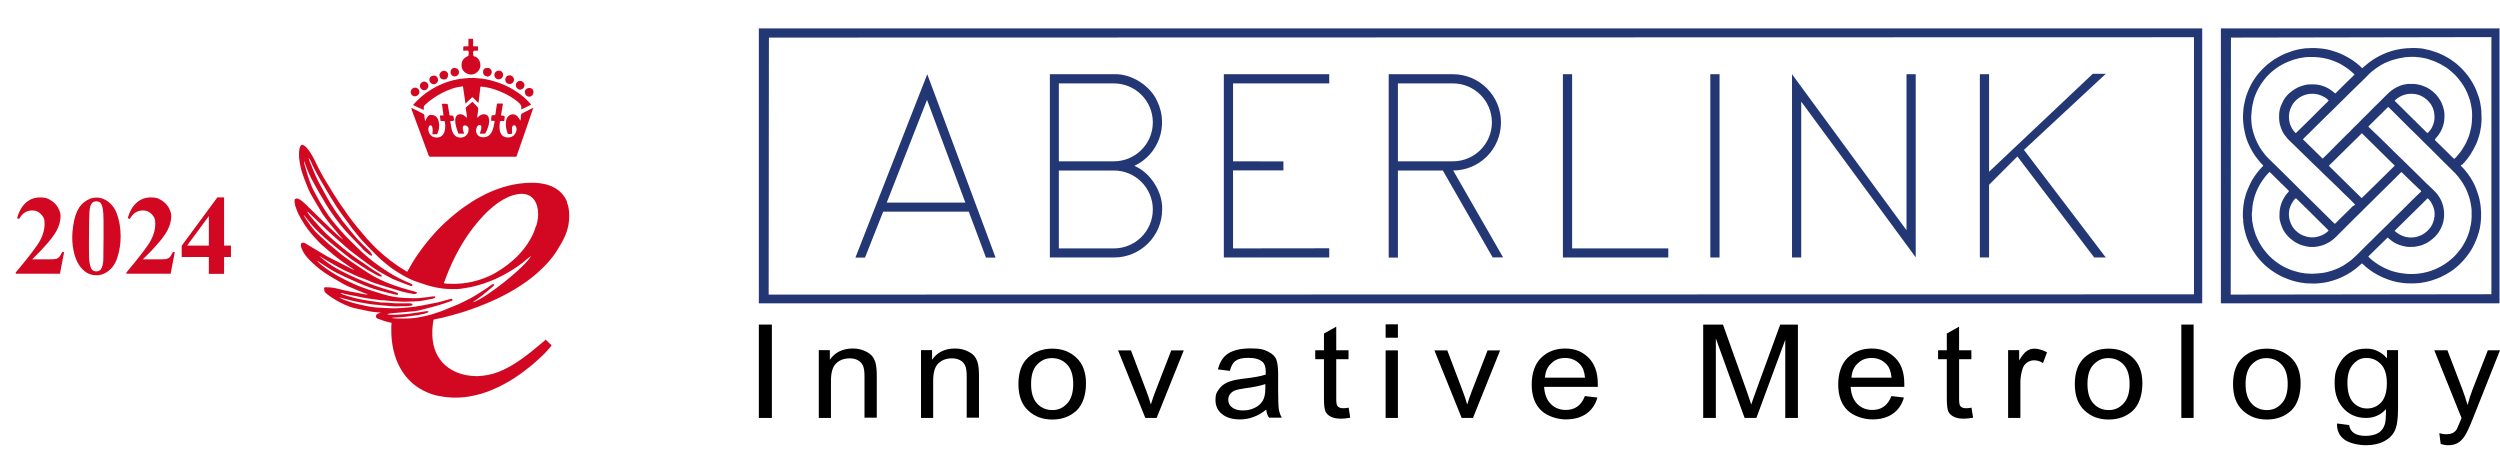 <?xml version="1.0" encoding="UTF-8"?>
<svg id="Layer_1" data-name="Layer 1" xmlns="http://www.w3.org/2000/svg" version="1.1" viewBox="0 0 2035 373">
  <defs>
    <style>
      .cls-1, .cls-2, .cls-3, .cls-4 {
        stroke-width: 0px;
      }

      .cls-1, .cls-3 {
        fill: #233775;
      }

      .cls-2 {
        fill: #d20823;
      }

      .cls-3, .cls-4 {
        fill-rule: evenodd;
      }

      .cls-4 {
        fill: #000;
      }
    </style>
  </defs>
  <path class="cls-3" d="M1792.6,246.9H617.7V23.1h1174.9v223.8h0ZM625.7,239.8l.2-209.2,1160-.3v209.3l-1160.2.2h0Z"/>
  <path class="cls-3" d="M802.6,209.7l-14-37.4h-69.7l-14.8,37.4h-7.8c0-.1,58.5-149.3,58.5-149.3l55.6,149.3h-7.8ZM785.8,164.9h-64l32.8-83.6,31.2,83.6Z"/>
  <path class="cls-3" d="M1174.2,138.8h-36.3v70.9h-7.5V60.4h52.2c21.6,0,39.2,17.5,39.2,39.2s-17.5,39.2-39.2,39.2h.3l40.6,70.7h-8.5l-40.6-70.8h-.2ZM1182.7,131.3h-44.8v-63.4h44.8c17.5,0,31.7,14.2,31.7,31.7s-14.2,31.7-31.7,31.7Z"/>
  <polygon class="cls-3" points="1082 209.6 996.2 209.6 996.2 60.4 1082 60.4 1082 60.4 1082 67.9 1003.7 67.9 1003.7 131.3 1044.7 131.4 1044.7 138.7 1003.7 138.7 1003.7 202.2 1082 202.1 1082 209.6"/>
  <polygon class="cls-3" points="1358 209.6 1272.2 209.6 1272.2 60.4 1279.7 60.4 1279.7 202.2 1358 202.2 1358 209.6"/>
  <path class="cls-3" d="M923.4,135c19.6-9.2,28-32.5,18.8-52.1-5.5-13.1-21.3-23.1-35.4-22.5h-52.2v149.2h52.2c21.6,0,39.2-17.5,39.2-39.2.5-14.1-9.5-29.9-22.6-35.4ZM906.7,131.3h-44.8v-63.4h44.8c17.5,0,31.7,14.2,31.7,31.7s-14.2,31.7-31.7,31.7ZM906.7,202.2c17.5,0,31.7-14.2,31.7-31.7s-14.2-31.7-31.7-31.7h-44.8v63.4h44.8Z"/>
  <polygon class="cls-3" points="1551.9 187.4 1458.7 60.4 1458.7 209.6 1466.2 209.6 1466.2 82.7 1559.4 209.5 1559.4 60.4 1551.9 60.4 1551.9 187.4"/>
  <polygon class="cls-3" points="1619.1 139.8 1703.5 60.1 1714.1 60.1 1647.5 122 1714.1 209.6 1704.7 209.6 1642.1 127.3 1642.2 127.3 1619.1 150.4 1619.1 209.6 1611.6 209.6 1611.6 60.4 1619.1 60.4 1619.1 139.8"/>
  <path class="cls-3" d="M1399,60.4"/>
  <rect class="cls-1" x="1392.2" y="60.4" width="7.5" height="149.2"/>
  <path class="cls-3" d="M1704.7,209.6"/>
  <path class="cls-4" d="M628.3,340.2h-10.6v-76h10.6v76Z"/>
  <path class="cls-4" d="M676.5,340.2h-10v-55.2h9v7.8c2.1-3,4.7-5.3,7.8-6.8s6.6-2.3,10.6-2.3,6,.5,8.6,1.4c2.6,1,4.8,2.2,6.4,3.7,1.6,1.5,2.8,3.5,3.6,6s1.2,6.2,1.2,11.3v33.9h-10v-33.6c0-4.1-.4-7-1.3-8.9-.9-1.9-2.3-3.3-4.1-4.3-1.9-1-4-1.5-6.5-1.5-4.7,0-8.4,1.4-11.2,4.1s-4.2,7.4-4.2,14.1v30.3h.1Z"/>
  <path class="cls-4" d="M759.7,340.2h-10v-55.2h9v7.8c2.1-3,4.7-5.3,7.8-6.8s6.6-2.3,10.6-2.3,6,.5,8.6,1.4c2.6,1,4.8,2.2,6.4,3.7s2.8,3.5,3.6,6,1.2,6.2,1.2,11.3v33.9h-10v-33.6c0-4.1-.4-7-1.3-8.9s-2.3-3.3-4.1-4.3c-1.9-1-4-1.5-6.5-1.5-4.7,0-8.4,1.4-11.2,4.1s-4.2,7.4-4.2,14.1v30.3h.1Z"/>
  <path class="cls-4" d="M839.3,312.6c0,7.2,1.7,12.5,5,16s7.5,5.2,12.4,5.2,8.6-1.8,11.9-5.3,5-8.8,5-15.9-1.7-12.4-5-15.9-7.5-5.2-12.4-5.2-8.7,1.8-12,5.3c-3.3,3.4-4.9,8.7-4.9,15.8ZM829,312.6c0-9.5,2.6-16.7,7.8-21.5s11.7-7.3,19.7-7.3,14.3,2.4,19.6,7.3c5.2,4.8,7.9,11.8,7.9,21s-2.6,17.3-7.7,22.1c-5.2,4.8-11.7,7.3-19.7,7.3s-14.4-2.4-19.6-7.3c-5.4-4.9-8-12.1-8-21.6Z"/>
  <path class="cls-4" d="M941.5,340.2h-9.2l-22.2-55h10.5l12.5,33c1.4,3.7,2.7,7.4,3.7,11.1.8-2.9,2.1-6.4,3.6-10.5l13-33.6h10.2l-22.1,55Z"/>
  <path class="cls-4" d="M1030,316v-3.4c-3.6,1.3-9,2.5-16.2,3.4-4.2.6-7.1,1.2-8.7,1.9-1.7.7-2.9,1.7-3.9,3-.9,1.3-1.4,2.8-1.4,4.5,0,2.6,1.1,4.8,3.2,6.3,2.1,1.6,5,2.4,8.7,2.4s6.8-.7,9.6-2.1c2.9-1.4,5.1-3.3,6.5-5.7,1.5-2.4,2.2-5.8,2.2-10.3h0ZM1030.7,333.4c-3.3,2.7-6.7,4.7-10.3,6-3.6,1.4-7.3,2-11.1,2-6.1,0-10.9-1.4-14.5-4.3-3.6-2.8-5.4-6.7-5.4-11.5s.9-6,2.6-8.5,4-4.4,7-5.8,7.4-2.4,13.5-3.1c8.1-.9,14-2,17.8-3.3v-2.4c0-3.8-.9-6.4-2.6-7.9-2.5-2.2-6.2-3.3-11.3-3.3s-8.1.7-10.3,2.2c-2.3,1.5-4,4.3-5,8.4l-9.7-1.2c1.4-5.9,4.2-10.3,8.4-13s10.3-4.1,18.2-4.1,10.9.9,14.4,2.7c3.5,1.8,5.7,4,6.6,6.6s1.4,6.5,1.4,11.5v12.5c0,8.7.2,14.2.6,16.5s1.2,4.5,2.4,6.6h-10.3c-1.5-1.7-2.1-4-2.4-6.6h0Z"/>
  <path class="cls-4" d="M1097.8,331.8l1.3,8.2c-2.7.5-5.2.8-7.4.8-3.5,0-6.3-.5-8.4-1.6s-3.6-2.5-4.4-4.3-1.2-5.5-1.2-10.9v-31.6h-7.1v-7.3h7.1v-13.6l10-5.6v19.2h10v7.3h-10v32.2c0,3,.3,4.9.9,5.8.9,1.2,2.4,1.9,4.8,1.9s2.6-.2,4.4-.5h0Z"/>
  <path class="cls-4" d="M1137.9,340.2h-10v-55h10v55ZM1137.9,274.9h-10v-10.9h10v10.9Z"/>
  <path class="cls-4" d="M1199,340.2h-9.2l-22.2-55h10.5l12.5,33c1.4,3.7,2.7,7.4,3.7,11.1.8-2.9,2.1-6.4,3.6-10.5l13-33.6h10.2l-22.1,55Z"/>
  <path class="cls-4" d="M1257.6,307.4h32.6c-.4-4.8-1.8-8.4-4-10.8-3.2-3.4-7.2-5.2-12.1-5.2s-8.2,1.4-11.3,4.3c-3.2,2.9-4.9,6.8-5.2,11.7ZM1290.1,322.4l10.2,1.2c-1.7,5.9-4.8,10.3-9.2,13.3s-10,4.5-16.5,4.5-15-2.4-20.1-7.3-7.7-11.9-7.7-21.1,2.6-16.8,7.7-21.8c5.2-5,11.7-7.5,19.6-7.5s13.9,2.5,18.9,7.4,7.6,12,7.6,21.3v2.5h-43.7c.4,6.2,2.3,10.9,5.6,14.1,3.3,3.2,7.3,4.7,12.1,4.7,7.4,0,12.6-3.7,15.5-11.3h0Z"/>
  <path class="cls-4" d="M1396.7,340.2h-10.3v-76h16.1l19.2,53.8,3.8,11.3c.9-2.8,2.4-6.9,4.3-12.2l19.3-52.9h14.4v76h-10.3v-63.6l-23.5,63.6h-9.6l-23.4-64.7v64.7Z"/>
  <path class="cls-4" d="M1507.1,307.4h32.6c-.4-4.8-1.8-8.4-4-10.8-3.2-3.4-7.2-5.2-12.1-5.2s-8.2,1.4-11.3,4.3c-3.2,2.9-4.9,6.8-5.2,11.7ZM1539.6,322.4l10.2,1.2c-1.7,5.9-4.8,10.3-9.2,13.3s-10,4.5-16.5,4.5-15-2.4-20.1-7.3-7.7-11.9-7.7-21.1,2.6-16.8,7.7-21.8c5.2-5,11.7-7.5,19.6-7.5s13.8,2.5,18.9,7.4,7.6,12,7.6,21.3v2.5h-43.7c.4,6.2,2.3,10.9,5.6,14.1,3.3,3.2,7.3,4.7,12.1,4.7,7.4,0,12.6-3.7,15.5-11.3h0Z"/>
  <path class="cls-4" d="M1604.8,331.8l1.3,8.2c-2.7.5-5.2.8-7.4.8-3.5,0-6.2-.5-8.4-1.6-2.1-1.1-3.6-2.5-4.4-4.3s-1.2-5.5-1.2-10.9v-31.6h-7.1v-7.3h7.1v-13.6l10-5.6v19.2h10v7.3h-10v32.2c0,3,.3,4.9.9,5.8.9,1.2,2.4,1.9,4.8,1.9s2.6-.2,4.4-.5h0Z"/>
  <path class="cls-4" d="M1644.6,340.2h-10v-55.2h9v8.4c2.3-3.9,4.3-6.4,6.2-7.7,1.9-1.3,4-1.9,6.4-1.9s6.6,1,10.1,3l-3.3,8.7c-2.4-1.5-4.8-2.2-7.1-2.2s-4,.6-5.7,1.7-2.9,2.7-3.7,4.8c-1.2,3.6-1.9,7.4-1.9,11.4v29h0Z"/>
  <path class="cls-4" d="M1699.2,312.6c0,7.2,1.7,12.5,5,16s7.5,5.2,12.4,5.2,8.6-1.8,11.9-5.3,5-8.8,5-15.9-1.7-12.4-5-15.9-7.5-5.2-12.4-5.2-8.7,1.8-12,5.3c-3.3,3.4-4.9,8.7-4.9,15.8ZM1688.9,312.6c0-9.5,2.6-16.7,7.8-21.5,5.2-4.8,11.7-7.3,19.7-7.3s14.3,2.4,19.6,7.3c5.3,4.8,7.9,11.8,7.9,21s-2.6,17.3-7.7,22.1c-5.2,4.8-11.7,7.3-19.7,7.3s-14.4-2.4-19.6-7.3c-5.4-4.9-8-12.1-8-21.6h0Z"/>
  <path class="cls-4" d="M1785.6,340.2h-10v-76h10v76Z"/>
  <path class="cls-4" d="M1827.9,312.6c0,7.2,1.7,12.5,5,16s7.5,5.2,12.4,5.2,8.6-1.8,11.9-5.3,5-8.8,5-15.9-1.7-12.4-5-15.9-7.5-5.2-12.4-5.2-8.7,1.8-12,5.3c-3.2,3.4-4.9,8.7-4.9,15.8ZM1817.7,312.6c0-9.5,2.6-16.7,7.8-21.5,5.2-4.8,11.7-7.3,19.7-7.3s14.3,2.4,19.6,7.3c5.2,4.8,7.9,11.8,7.9,21s-2.6,17.3-7.7,22.1c-5.2,4.8-11.7,7.3-19.7,7.3s-14.4-2.4-19.6-7.3c-5.4-4.9-8-12.1-8-21.6h0Z"/>
  <path class="cls-4" d="M1910.8,311.6c0,7.3,1.6,12.6,4.6,15.9,3.1,3.3,6.9,5,11.4,5s8.3-1.6,11.4-4.9,4.7-8.5,4.7-15.6-1.6-12.1-4.8-15.5c-3.2-3.4-7.1-5.1-11.8-5.1s-7.7,1.7-10.8,5.1c-3.2,3.4-4.7,8.4-4.7,15.1h0ZM1902.5,344.7l9.7,1.3c.4,2.9,1.8,5.1,4,6.6,2.2,1.4,5.4,2.2,9.4,2.2s7.8-.8,10.4-2.4,4.3-4,5.3-7.2c.6-1.9.9-6,.9-12.2-2.2,2.4-4.6,4.2-7.3,5.4-2.7,1.2-5.7,1.8-9,1.8-7,0-12.8-2.3-17.5-6.9-5.3-5.3-8-12.3-8-21.1s1.2-11.1,3.5-15.5,5.4-7.7,9.2-9.8c3.8-2.1,8.1-3.1,12.8-3.1s6.6.7,9.5,2,5.4,3.3,7.6,5.9v-6.7h9v47.6c0,8.5-.9,14.5-2.7,18.1-1.8,3.6-4.7,6.5-8.8,8.6-4.1,2.1-9,3.1-14.8,3.1s-13.4-1.6-17.5-4.7c-4-3-5.9-7.2-5.9-12.5.2-.1.2-.3.2-.5h0Z"/>
  <path class="cls-4" d="M1986.7,361.3l-1.1-8.7c2.2.6,4.1.9,5.6.9s3.8-.3,5.2-1c1.4-.7,2.5-1.7,3.4-3.1.3-.5,1.6-3.5,3.9-9.1l-22.2-55.2h10.7l12.2,31.9c1.5,4,2.9,8.2,4.2,12.7,1.1-4.3,2.5-8.5,4-12.5l12.5-32.1h9.9l-22.2,55.9c-2.9,7.2-5.2,12.1-6.9,14.5-1.7,2.4-3.6,4.2-5.7,5.3-2.1,1.1-4.5,1.6-7.2,1.6-1.8.1-3.9-.3-6.3-1.1h0Z"/>
  <path class="cls-1" d="M2003.1,134.8c.2.2.3.4.4.5,2.1,2,3.9,4.3,5.7,6.7,1.5,2,2.8,4.2,4,6.4,1,1.8,1.8,3.6,2.5,5.6.4,1.1.8,2.2,1.2,3.4.6,1.6,1,3.2,1.4,4.8.3,1.5.6,3,.8,4.5,0,.9.3,1.8.3,2.8s0,1.6.2,2.4v3.1c0,1.6,0,3.3-.2,4.9,0,1.5-.4,3-.6,4.5,0,1-.4,2-.6,2.9-.2,1-.4,2-.8,2.9-.4,1.1-.7,2.3-1.1,3.4-.5,1.4-1.1,2.8-1.7,4.1s-1.2,2.5-1.9,3.8c-.8,1.5-1.7,3-2.7,4.4-1.5,2.1-3,4.1-4.7,6-.9,1-1.8,1.9-2.7,2.8-1.7,1.6-3.4,3.2-5.3,4.6-.9.6-1.7,1.3-2.7,1.9-1.2.8-2.5,1.5-3.7,2.2-1.4.8-2.8,1.5-4.3,2.2-1.8.8-3.6,1.5-5.5,2.1-.4.1-.7.3-1.1.4-.9.3-1.8.6-2.7.8-1.2.3-2.3.5-3.5.8-1.4.3-2.8.4-4.2.7h-.2c-1.9.1-3.7.3-5.6.3s-3.3,0-4.9-.1c-.8,0-1.6-.1-2.4-.2-.7-.1-1.5-.2-2.2-.3-1.2-.2-2.4-.4-3.6-.6-1-.2-2.1-.5-3.1-.8-1.4-.3-2.7-.9-4-1.3-1.7-.6-3.3-1.3-4.9-2-2.2-1-4.4-2.2-6.5-3.5-1.6-1-3.2-2.2-4.7-3.3-1.3-1-2.6-2.1-3.8-3.3-.2-.2-.4-.4-.7-.6-.4-.3-.5-.3-.8,0-.4.4-.9.8-1.3,1.2-1.1,1-2.3,1.9-3.4,2.9-2.3,1.8-4.8,3.4-7.3,4.8-1.4.8-2.7,1.4-4.1,2.1-1.4.6-2.8,1.1-4.2,1.7-1.1.4-2.2.8-3.3,1.1-.8.3-1.7.5-2.6.7-1.2.3-2.5.6-3.7.8-.5.1-1,.2-1.5.2-1,.1-2.1.3-3.1.4-2.8.3-5.6.2-8.5.1-1.4,0-2.9-.1-4.3-.4-.8-.1-1.5-.2-2.3-.3-.5-.1-1-.2-1.5-.3-1-.2-2.1-.4-3.1-.7-1.2-.4-2.4-.6-3.6-1.1-.5-.2-1.1-.4-1.7-.6-1.3-.5-2.7-1-4-1.6-1.2-.5-2.3-1.1-3.4-1.7-2-1.1-4-2.3-5.9-3.6-1.7-1.2-3.4-2.5-5-3.9-1.1-.9-2-1.9-3-2.9-1.5-1.5-2.8-3.1-4.1-4.7-1.4-1.8-2.6-3.7-3.8-5.6-1.2-1.9-2.2-3.9-3.1-6-.8-1.9-1.6-3.8-2.2-5.8-.4-1.4-.8-2.8-1.1-4.2-.3-1.4-.6-2.8-.8-4.2,0-.8-.3-1.5-.3-2.3,0-1.3,0-2.6-.3-3.9v-3.3c0-1.6.2-3.2.3-4.8,0-1.4.4-2.8.6-4.2,0-.9.3-1.8.5-2.6.3-1.1.6-2.2.9-3.3.4-1.4.9-2.8,1.5-4.2.6-1.3,1.1-2.6,1.7-3.9.7-1.6,1.5-3.1,2.4-4.6,1.1-1.7,2.1-3.4,3.4-5s2.5-3.2,4-4.7c.4-.4.7-.7,1.1-1.1,0-.1.2-.2.2-.3,0-.4-.3-.5-.5-.7-.7-.7-1.4-1.4-2-2.1-.8-.9-1.5-1.8-2.2-2.7-1.5-1.8-2.7-3.7-3.9-5.6-1.3-2.1-2.4-4.4-3.4-6.6-.8-1.8-1.5-3.7-2.1-5.6-.3-.9-.5-1.8-.7-2.8-.3-1.1-.5-2.2-.7-3.3,0-.3,0-.7-.2-1-.3-1.7-.5-3.4-.6-5.1s-.3-3.3-.2-5c0-1.6.2-3.3.3-4.9,0-1.5.4-2.9.6-4.3.2-1.3.5-2.5.8-3.7.4-1.8,1-3.6,1.6-5.3.4-1,.8-2,1.2-3,.8-2,1.8-3.9,2.8-5.7,1-1.7,2.1-3.4,3.3-5.1,2.2-3,4.7-5.7,7.4-8.2,1.5-1.4,3-2.7,4.7-3.9,1.7-1.3,3.5-2.5,5.4-3.5,1.3-.7,2.6-1.4,3.9-2.1,1.2-.6,2.5-1.1,3.8-1.6,1.2-.5,2.4-.9,3.6-1.3.9-.3,1.8-.6,2.8-.9,1.2-.3,2.3-.5,3.5-.8,1.3-.3,2.6-.4,3.9-.6.8-.2,1.6-.2,2.4-.2,1.8,0,3.7-.3,5.5-.2,1.7,0,3.5.2,5.2.3,1.5,0,2.9.4,4.4.6,1,0,1.9.4,2.9.6.8.2,1.6.3,2.3.6,1.3.4,2.7.8,4,1.3,1.7.6,3.5,1.3,5.1,2.1,1.3.6,2.5,1.3,3.8,2,1.2.7,2.4,1.4,3.5,2.1,1.5,1,2.9,2.1,4.3,3.2,1.3,1,2.5,2.1,3.6,3.2,0,0,.2.2.3.3h.4c.2-.2.5-.4.7-.6,1.1-.9,2.1-1.9,3.2-2.8.9-.8,1.9-1.5,2.9-2.2,1.5-1.1,3.1-2.1,4.7-3,1.7-1,3.4-1.9,5.3-2.7,1-.4,2.1-.9,3.1-1.3,1.3-.5,2.6-.9,3.9-1.3.9-.3,1.9-.5,2.9-.8s2-.3,3-.6c.4,0,.7,0,1.1-.2,1.7-.2,3.4-.5,5.2-.6,1.5,0,3.1-.2,4.6-.2h2c1.6,0,3.1.2,4.7.3,1.1,0,2.1.3,3.2.5,1.4.3,2.9.6,4.3,1,1,.2,1.9.6,2.9.9,1.3.4,2.5.8,3.8,1.3,1.8.7,3.5,1.5,5.2,2.4,1.6.9,3.2,1.7,4.7,2.7,1.2.8,2.3,1.6,3.4,2.4,1.4,1,2.7,2.1,3.9,3.3.7.6,1.4,1.3,2.1,2,1.8,1.9,3.5,3.8,5.1,5.9,1.5,2,2.8,4.1,4,6.2,1,1.7,1.9,3.5,2.6,5.3s1.3,3.6,2,5.4c.6,1.7,1,3.4,1.3,5.1.3,1.2.4,2.4.6,3.7.2,1.1.3,2.2.3,3.3,0,1.8.2,3.5.2,5.3s0,3.7-.3,5.5c0,.8-.2,1.5-.3,2.3-.2,1.1-.4,2.3-.6,3.4-.3,1.4-.6,2.8-1.1,4.1-.4,1-.7,2.1-1,3.1-.5,1.4-1,2.7-1.7,4-1.3,2.7-2.8,5.3-4.4,7.8-.9,1.3-1.9,2.5-2.8,3.8-1.1,1.4-2.4,2.7-3.6,4-.8.1-1,.3-1.1.6h0ZM1981.9,113.8s.2.3.3.4c.4.4.8.8,1.2,1.2,1.1,1.1,2.2,2.1,3.3,3.2,1.7,1.7,3.4,3.4,5.2,5.1,1.1,1.1,2.2,2.1,3.2,3.2.8.7,1.5,1.5,2.3,2.2.3.3.4.3.7,0,.3-.3.7-.6,1-1,1.6-1.9,3.3-3.7,4.7-5.8,1.4-2.1,2.7-4.2,3.8-6.5,1.3-2.7,2.4-5.5,3.1-8.5.3-1.1.6-2.3.8-3.4.2-1.5.5-2.9.6-4.4s0-3,.2-4.5v-2.2c0-1.4-.2-2.8-.3-4.1-.2-1.3-.4-2.6-.7-3.9-.2-1-.4-2.1-.7-3.1-.5-1.6-1.1-3.2-1.7-4.7-1.3-3.4-3.1-6.6-5.2-9.6-.7-1-1.5-2-2.3-3-1-1.3-2.1-2.5-3.2-3.6-1.6-1.6-3.3-3-5-4.4-1.3-1-2.7-2-4.2-2.8-.8-.5-1.6-1-2.4-1.4-1.8-.9-3.6-1.8-5.5-2.5-1.5-.6-3-1.1-4.5-1.6-.6-.2-1.3-.4-1.9-.5-1.1-.2-2.3-.5-3.4-.7-.7,0-1.4-.2-2.1-.3-1.1,0-2.2-.2-3.4-.3h-3.2c-1.2,0-2.4,0-3.5.2-.9,0-1.7,0-2.6.3-1.3.2-2.6.4-3.9.7-1.8.4-3.6.9-5.3,1.4-.5.2-.9.3-1.4.5-1.3.5-2.7,1-4,1.6-1.4.6-2.7,1.4-4,2.1-2.5,1.5-4.9,3.2-7.1,5-1.4,1.1-2.6,2.4-3.9,3.7-1.3,1.2-2.5,2.5-3.8,3.8-1,1-2,2-3.1,3-1.3,1.3-2.6,2.5-3.9,3.8-1.7,1.7-3.4,3.4-5.1,5-1.2,1.2-2.4,2.4-3.6,3.6-1.4,1.4-2.8,2.8-4.2,4.1-1.3,1.3-2.5,2.5-3.8,3.8-1.1,1.1-2.1,2.1-3.2,3.1-1.6,1.6-3.2,3.2-4.8,4.7-1,1-1.9,2-2.9,2.9-1.6,1.5-3.1,3.1-4.7,4.6-1.3,1.2-2.5,2.5-3.8,3.8-1.3,1.2-2.6,2.5-3.8,3.7-.4.4-.8.8-1.2,1.2s-.3.3-.4.5c0,0,.2.3.3.3,1.8,1.8,3.6,3.6,5.4,5.3,1.6,1.6,3.3,3.2,4.9,4.8,1.7,1.7,3.4,3.4,5.1,5,0,.1.2.2.4.3,0-.1.2-.2.3-.3,1.9-1.8,3.8-3.7,5.6-5.5.9-.9,1.7-1.8,2.6-2.7,1.6-1.6,3.3-3.2,4.9-4.9,1.9-1.9,3.7-3.7,5.6-5.6.8-.8,1.6-1.5,2.4-2.3,1.3-1.3,2.5-2.6,3.8-3.9,1.2-1.2,2.5-2.5,3.8-3.7,1.1-1.1,2.3-2.3,3.4-3.5,1.5-1.5,3-2.9,4.5-4.4,1.7-1.7,3.4-3.4,5.1-5.2,1-1,2-1.9,3-2.9,1.8-1.8,3.6-3.6,5.4-5.4,1.1-1.1,2.3-2.3,3.5-3.4s2.5-2.1,3.9-3c.8-.5,1.6-1,2.4-1.4.9-.4,1.8-.8,2.7-1.2,1.3-.5,2.6-.9,4-1.1.8,0,1.5-.3,2.3-.4h1.9c2,0,4.1,0,6.1.4,1.3.2,2.6.6,3.9,1,2,.7,3.9,1.6,5.7,2.7,2,1.3,3.8,2.8,5.4,4.5,1.1,1.2,2,2.5,2.9,3.9,1.2,1.7,2,3.6,2.7,5.6.4,1.2.7,2.5,1,3.8,0,.8.3,1.7.3,2.5,0,1.9,0,3.8-.2,5.6-.2,1.5-.5,2.9-1,4.3-.5,1.6-1.1,3.1-1.9,4.5-1.1,2-2.4,3.8-3.9,5.4-.2.2-.4.4-.5.6-.3.8-.3.9-.3,1v-.3ZM1954.7,140.2c-.4,0-.5.3-.7.5-1.6,1.6-3.3,3.3-4.9,4.9-.9.9-1.9,1.9-2.8,2.8-1.4,1.4-2.8,2.7-4.2,4.1-.6.6-1.1,1.2-1.7,1.7-2,2-4,4-6,5.9-1.2,1.2-2.4,2.4-3.7,3.7-1.4,1.4-2.8,2.8-4.3,4.2l-6,6c-1.1,1.1-2.3,2.3-3.5,3.4-2,2-4.1,4-6.1,6.1-1.7,1.7-3.3,3.3-5,5-1.2,1.2-2.5,2.4-3.7,3.7-1,1-2,2-3.2,2.9-1,.8-2.1,1.6-3.2,2.2-1,.5-1.9,1-2.9,1.5-1.1.5-2.3.9-3.5,1.2-.8.2-1.7.4-2.5.6-.9.2-1.8.3-2.8.4h-2.6c-.9,0-1.8,0-2.6-.2-1-.1-1.9-.4-2.9-.6-1.4-.3-2.8-.7-4.1-1.3-1.6-.7-3.2-1.5-4.6-2.5-1.8-1.3-3.6-2.7-5.1-4.4-1.7-1.9-3.2-4-4.2-6.3-1-2.2-1.7-4.4-2.2-6.8,0-.6-.2-1.2-.2-1.8v-3.1c0-2,.3-4,.8-6,.2-.6.4-1.3.6-1.9.5-1.8,1.4-3.4,2.3-5.1,1-1.7,2.2-3.3,3.6-4.8.5-.6.6-.6,0-1.2-1.9-1.9-3.8-3.8-5.7-5.6-1.8-1.7-3.5-3.5-5.3-5.2-1-1-1.9-1.9-2.9-2.9-.4-.4-.8-.7-1.2-1.1-.2-.2-.4-.2-.6,0h0c-1,1-1.9,2.1-2.8,3.1-1.8,2.2-3.4,4.5-4.8,6.9-1,1.8-1.9,3.6-2.7,5.5-.9,2-1.6,4.2-2.1,6.3-.2,1-.5,1.9-.7,2.9-.2,1.4-.5,2.8-.6,4.2,0,1.6-.2,3.2-.4,4.8v.8c0,1.1,0,2.1.2,3.2,0,1,0,2,.3,2.9.3,1.9.6,3.9,1.2,5.8.4,1.4.8,2.8,1.3,4.2.5,1.3,1.1,2.6,1.7,3.9,1,2.1,2.1,4.2,3.4,6.1,1.4,2,2.8,4,4.5,5.8,1.2,1.3,2.4,2.6,3.7,3.7.8.6,1.5,1.3,2.2,1.9,1.5,1.2,3.1,2.3,4.7,3.3,1.5.9,3,1.8,4.6,2.5,1.1.5,2.3,1,3.5,1.5,1,.4,2.1.8,3.2,1.1,1.4.4,2.7.8,4.1,1.1,1.1.2,2.2.5,3.3.6,1.3.2,2.7.4,4,.4,2,.1,4,.2,6,0,1.5-.1,3.1-.2,4.6-.4.4-.1.9-.2,1.3-.2,1.2-.1,2.4-.4,3.6-.7s2.4-.6,3.6-1c.9-.3,1.8-.6,2.7-1,1-.4,2.1-.9,3.1-1.3,2.4-1.1,4.6-2.4,6.7-3.9,2.3-1.5,4.4-3.3,6.4-5.2.9-.9,1.8-1.8,2.7-2.6,2.3-2.3,4.6-4.6,6.9-6.9,1.2-1.2,2.4-2.4,3.6-3.5,1.4-1.4,2.9-2.8,4.3-4.3,1.7-1.7,3.4-3.4,5.1-5,1.3-1.2,2.5-2.5,3.8-3.7,2.3-2.3,4.6-4.6,6.9-6.9,1.7-1.7,3.4-3.3,5.1-5,1.2-1.2,2.4-2.4,3.6-3.6,1.1-1.1,2.2-2.2,3.3-3.3,1.6-1.6,3.2-3.1,4.8-4.7,1.2-1.2,2.4-2.3,3.6-3.4,0-.1.2-.3.3-.4v-.2c-5.3-4.9-10.6-10.1-15.9-15.3h-.3ZM1917,166.6c0-.2-.2-.3-.3-.4-.7-.7-1.3-1.4-2-2.1-1.1-1.1-2.1-2.1-3.2-3.2-1.5-1.4-3-2.9-4.5-4.3-1.1-1.1-2.3-2.3-3.4-3.4-1.6-1.5-3.2-3.1-4.8-4.6-1-1-2-2-3.1-3-1.8-1.7-3.6-3.5-5.4-5.2-.9-.9-1.7-1.7-2.6-2.6-1.1-1.1-2.3-2.2-3.5-3.3-1.5-1.5-3-3-4.6-4.5-1.1-1.1-2.3-2.2-3.4-3.3-1.6-1.5-3.1-3.1-4.7-4.6-2.7-2.6-5.4-5.3-8.1-7.9-.5-.5-1-.9-1.4-1.4-1.6-1.9-3.1-3.8-4.2-6.1-.8-1.7-1.5-3.4-1.9-5.2-.4-1.6-.7-3.3-.7-4.9v-3.4c0-1.4.3-2.8.6-4.2.3-1.3.7-2.6,1.3-3.8.5-1.2,1-2.3,1.6-3.4,1.7-2.9,3.9-5.5,6.7-7.5,1.6-1.2,3.3-2.3,5.2-3.2,1.3-.6,2.7-1.1,4.1-1.5.8-.2,1.6-.4,2.4-.6.7,0,1.4-.3,2.1-.3,2.3,0,4.7-.2,7,.2.8,0,1.5.3,2.3.4,1.6.4,3.2.9,4.7,1.6,1.8.8,3.4,1.8,5,3,.8.6,1.5,1.2,2.2,1.8.2,0,.3.4.7.3.2-.2.4-.4.6-.6,1.3-1.3,2.7-2.7,4-4,2.1-2.1,4.2-4.1,6.3-6.2,1.2-1.2,2.4-2.4,3.6-3.5.2-.2.5-.4.7-.7.3-.3.3-.4,0-.7s-.6-.6-1-.9c-.3-.3-.7-.6-1-.9-1.6-1.4-3.3-2.7-5.1-3.9-.9-.6-1.8-1.1-2.7-1.7-1-.6-2-1.2-3.1-1.7-1.3-.6-2.5-1.1-3.8-1.6-.9-.4-1.8-.7-2.8-1-1.6-.5-3.2-.9-4.9-1.2-.3,0-.6-.2-.9-.2-1.5-.2-3-.5-4.5-.6-2.3-.2-4.5-.3-6.8-.2-1.8,0-3.6.2-5.4.5-1.6.3-3.2.5-4.8,1-1.5.4-3.1.8-4.5,1.4h0c-1.8.6-3.5,1.4-5.3,2.2-1.5.7-2.9,1.6-4.3,2.4-1.7,1-3.3,2.2-4.8,3.4-.9.8-1.9,1.5-2.8,2.4-1.6,1.6-3.2,3.2-4.6,5-1.8,2.3-3.4,4.7-4.8,7.2-.9,1.7-1.8,3.5-2.5,5.3-.7,1.7-1.3,3.5-1.7,5.4-.3,1-.5,2.1-.7,3.1-.2,1.4-.5,2.7-.6,4.1,0,1.6-.3,3.3-.4,4.9v1.5c0,1.4.2,2.9.3,4.3,0,1.3.4,2.7.6,4,.3,1.5.7,3,1.2,4.5.7,2.4,1.6,4.7,2.7,6.9,1.1,2.2,2.3,4.4,3.7,6.4,1,1.4,2.1,2.8,3.2,4.2,1.1,1.3,2.4,2.5,3.6,3.7,2.7,2.7,5.5,5.4,8.2,8,2.8,2.8,5.7,5.6,8.5,8.4,2.3,2.3,4.7,4.6,7,7,3,2.9,5.9,5.9,8.9,8.8,2.6,2.6,5.2,5.1,7.8,7.7,2.5,2.4,4.9,4.9,7.4,7.3,1.2,1.2,2.4,2.4,3.6,3.6.4.4.7.7,1.1,1,.2.2.4.2.6,0,0-.1,0-.2.2-.2.8-.8,1.5-1.5,2.3-2.3l3-3c1.7-1.7,3.4-3.3,5.1-5,1.2-1.2,2.4-2.4,3.6-3.6.9-.3,1.4-.8,1.9-1.3h0ZM1927.9,102.9c0,.4.4.6.6.8,1.5,1.4,2.9,2.9,4.4,4.3.9.9,1.8,1.7,2.7,2.5,1.7,1.6,3.3,3.3,5,4.9,1.1,1.1,2.2,2.1,3.3,3.2,1.6,1.5,3.1,3.1,4.7,4.7,1.2,1.2,2.5,2.4,3.7,3.6,2.2,2.1,4.3,4.2,6.5,6.3,1.9,1.8,3.7,3.7,5.6,5.5,1.5,1.4,2.9,2.9,4.4,4.3,1.2,1.2,2.4,2.4,3.6,3.6,1.6,1.6,3.2,3.2,4.9,4.7,1.2,1.1,2.3,2.3,3.5,3.4,1,1,2.1,2,3,3.2,1.7,2.2,3.2,4.6,4.1,7.2.5,1.5,1,3,1.2,4.5.2,1.2.4,2.5.4,3.7,0,2,0,4-.4,5.9-.2,1.2-.5,2.4-.9,3.6-.4,1-.8,2.1-1.3,3.1-.5.9-1,1.9-1.6,2.8-.9,1.5-2.1,2.8-3.3,4.1-.5.5-1.1,1-1.7,1.5-.9.8-1.8,1.4-2.7,2.1-.8.6-1.7,1.1-2.6,1.6-1,.5-2.1.9-3.2,1.4-.6.3-1.3.4-2,.6-.7.2-1.5.4-2.2.5-.7.2-1.5.3-2.2.4-1.3.1-2.6.1-3.9.1s-2,0-3-.2c-.9-.2-1.8-.4-2.7-.6-1.8-.4-3.5-1.1-5.1-1.8-2.1-1-4-2.3-5.7-3.8-.4-.4-.9-.8-1.4-1.2-.2.1-.4.3-.5.4-1.6,1.5-3.2,3.1-4.7,4.6-1.2,1.2-2.5,2.4-3.7,3.6-2,2-4,3.9-6,5.9-.2.2-.4.5-.7.7-.2.2-.2.3,0,.5,0,.1.2.1.2.2,1.3,1.3,2.7,2.5,4.2,3.6,2.2,1.7,4.4,3.1,6.9,4.4,1.9,1,3.9,1.9,6,2.7,1.5.6,3,1,4.6,1.4,1.5.4,2.9.7,4.4.9,1.5.3,3.1.4,4.6.6,2.1.2,4.2.2,6.4.1,1.7-.1,3.3-.2,5-.5.8-.1,1.5-.2,2.3-.4,1-.2,2.1-.4,3.1-.7,1.3-.4,2.6-.7,3.8-1.2,1.3-.4,2.5-1,3.7-1.5,2.4-1,4.6-2.3,6.8-3.7,3.5-2.3,6.7-5,9.5-8.1,2.1-2.3,4-4.8,5.6-7.5.5-.9,1-1.8,1.5-2.7.8-1.5,1.5-3,2.1-4.6.6-1.5,1.1-3,1.5-4.5.4-1.6.8-3.2,1.1-4.9.3-2,.6-3.9.6-5.9v-4.3c0-1.4,0-2.8-.3-4.1-.2-1.4-.4-2.7-.7-4.1-.2-1.1-.5-2.1-.8-3.2-.5-1.6-1-3.1-1.6-4.6-1-2.5-2.1-4.8-3.6-7.1-1.2-1.9-2.4-3.7-3.8-5.4-.7-.9-1.5-1.7-2.2-2.6-.6-.7-1.4-1.3-2-2-1.2-1.2-2.4-2.4-3.6-3.6-1.5-1.4-2.9-2.9-4.4-4.3-1.8-1.8-3.5-3.5-5.3-5.3-1.3-1.3-2.6-2.6-3.9-3.9-2.2-2.2-4.4-4.3-6.6-6.5-1.7-1.7-3.4-3.4-5-5-1.3-1.3-2.7-2.6-4-3.9-.9-.9-1.8-1.7-2.7-2.6-1.2-1.2-2.4-2.3-3.5-3.5-1.3-1.3-2.7-2.7-4-4l-6-6c-1.2-1.1-2.3-2.3-3.5-3.4,0,0-.3-.2-.4-.3,0,0-.2,0-.3.2-5.3,5.2-10.5,10.4-15.8,15.6h0ZM1922.5,161.1c.3-.2.6-.5.8-.7,1.4-1.4,2.8-2.8,4.2-4.1,1.3-1.3,2.6-2.5,3.9-3.8,2.3-2.3,4.6-4.6,7-6.9,1.6-1.5,3.2-3.1,4.7-4.6,1.1-1.1,2.2-2.2,3.3-3.3.8-.7,1.5-1.5,2.3-2.2.2-.2.4-.4.6-.6-.2-.2-.3-.4-.5-.6-8.7-8.6-17.4-17.1-26.1-25.7,0,0,0,0-.2,0-.3,0-.5.4-.7.6-.8.8-1.6,1.7-2.5,2.5-1.6,1.5-3.1,3-4.7,4.6-2.4,2.3-4.7,4.7-7.1,7-1.6,1.6-3.2,3.2-4.9,4.8-1,1-2,2-2.9,2.9-1.1,1.1-2.2,2.2-3.3,3.2-.2.2-.5.5-.7.8,0,.1.2.2.3.3,8.8,8.6,17.5,17.3,26.3,25.9h.2,0ZM1868.7,161.4c-.2.2-.4.4-.6.6-1,.9-1.7,2.1-2.4,3.2-.6,1-1,2.1-1.5,3.2-.6,1.4-.9,3-1,4.5s0,3,.2,4.4c.2,1.5.6,2.8,1.2,4.2.9,2.2,2.1,4.2,3.8,5.9,1.2,1.2,2.5,2.3,3.9,3.1,1.7,1,3.6,1.7,5.5,2.2,1.1.3,2.3.4,3.4.5,2,.1,3.9-.1,5.9-.7,1-.3,2-.6,2.9-1,1.9-.8,3.6-2,5.1-3.4,0-.1.2-.3.3-.4,0-.3-.3-.5-.4-.6-.9-.9-1.7-1.7-2.6-2.6-1.7-1.6-3.3-3.2-5-4.9-1.4-1.4-2.9-2.8-4.3-4.3-.8-.8-1.7-1.7-2.5-2.5-1.7-1.7-3.5-3.4-5.2-5.1-2.1-2-4.1-4.1-6.2-6.1,0,0-.2-.2-.5-.2h0ZM1949.3,187.8c.3.5.7.9,1.2,1.2,1.9,1.5,3.9,2.6,6.2,3.4.5.1.9.3,1.4.4,1.5.3,3.1.6,4.6.5h.2c1.2.1,2.5-.2,3.7-.4.5-.1,1-.2,1.5-.4,1.1-.4,2.1-.7,3.1-1.2,1.5-.8,2.9-1.7,4.2-2.9,1.1-1,2.1-2.1,3-3.3,1-1.4,1.8-2.9,2.3-4.5.5-1.5.8-3,1-4.6.2-2.6,0-5.1-1-7.6s-2.1-4.7-4-6.5c-.2-.2-.3-.3-.6-.5-4.3,4.2-8.5,8.4-12.8,12.6-4.7,4.6-9.3,9.1-13.9,13.7-3.1,3.1-3.1,3.1,0,.1h0ZM1895.5,81.8s-.2-.3-.3-.4c-1-.9-2-1.8-3.2-2.4-1.6-.9-3.2-1.6-5-2.1-1-.2-1.9-.4-2.9-.5-2.7-.2-5.4,0-8,.9-2,.7-3.9,1.7-5.6,3-1.9,1.5-3.5,3.2-4.7,5.3-.6,1.1-1.1,2.3-1.6,3.5-.6,1.6-.9,3.2-1,4.9,0,1.3,0,2.6.2,4,.2.8.3,1.7.5,2.5,0,.5.3.9.5,1.3.9,2.3,2.1,4.3,3.8,6.1.2.2.3.4.6.4.5-.3.8-.8,1.3-1.2,1.4-1.4,2.8-2.8,4.3-4.2,2.1-2.1,4.2-4.1,6.3-6.2,1.2-1.2,2.5-2.4,3.7-3.7,1.8-1.8,3.7-3.6,5.5-5.5,1.6-1.6,3.3-3.3,5-4.9,0-.2.5-.4.6-.8h0ZM1976.1,108.2c.2-.2.4-.3.5-.4.6-.7,1.1-1.3,1.7-2,1.1-1.4,1.8-3,2.4-4.6s.9-3.3,1-5c0-2.5-.2-4.9-1-7.3-.6-1.8-1.5-3.5-2.7-5-1.8-2.3-4-4.2-6.7-5.6-2.1-1.1-4.4-1.7-6.8-1.9-2.1-.2-4.3,0-6.4.5-1.5.4-2.9.9-4.2,1.6-1.4.7-2.6,1.6-3.8,2.6-.3.3-.7.5-.8.8v.2c8.8,8.7,17.5,17.3,26.3,26,.2,0,.3,0,.4,0h0Z"/>
  <path class="cls-3" d="M2034.6,246.9h-226.8V23.1h226.8v223.8h0ZM1815.8,239.8l.2-209.2,212-.4v209.3l-212.2.3h0Z"/>
  <path class="cls-3" d="M1816.8,239.7"/>
  <g>
    <path class="cls-2" d="M461.6,164.3c-2.1-5.1-5.6-8.9-10.3-11.5-4.9-2.7-10.3-3.7-15.8-4-2.4-.1-4.9,0-7.3.1-3.6.3-7.1.7-10.6,1.4-5.3,1.1-10.5,2.7-15.5,4.7-4.1,1.6-8,3.5-11.8,5.6-2.3,1.3-4.6,2.5-6.7,4-4.2,2.7-8.4,5.6-12.3,8.8-3.3,2.7-6.6,5.5-9.7,8.4-2.4,2.3-4.8,4.7-7,7.1-2.4,2.6-4.7,5.3-6.9,8-2.7,3.3-5.3,6.8-7.7,10.3-3,4.3-5.7,8.8-8.2,13.5-.2.4-.3.6-.8.3-4.6-2.7-8.9-5.6-13.1-8.8-3.7-2.8-7.2-5.9-10.6-9-2.6-2.4-5-5-7.4-7.6-.6-.6-1.2-1.3-1.7-1.9-2.5-3-5-6-7.6-9-2.1-2.5-4-5.1-6-7.7-1.9-2.4-3.4-5.1-5.3-7.6-2.7-3.5-4.9-7.3-7.3-10.9-1.5-2.2-2.8-4.6-4.2-6.8-2.9-4.5-5.5-9.1-8-13.8-2.6-4.9-4.6-10.2-7.9-14.8-1.2-1.7-2.5-3.4-4.3-4.6-1.7-1.1-2.7-.7-3.4,1.2-.6,1.6-.7,3.3-.8,4.9-.1,2.4.1,4.8.5,7.1.5,2.8,1,5.7,1.9,8.4,1.1,3.5,2.4,6.9,3.8,10.3.9,2.3,1.8,4.6,3,6.8,1.3,2.3,2.5,4.6,3.9,6.8,1.8,3,3.6,6.1,5.4,9.1,2,3.2,4.3,6,6.6,9,1.9,2.4,3.9,4.7,5.8,7,1.6,1.9,3.2,3.8,4.8,5.7h-.2c-1.8-1.5-3.6-2.9-5.3-4.5-3.4-3.2-6.7-6.5-10.1-9.7-3.9-3.6-7.6-7.5-11.5-11.2-2.4-2.3-4.6-4.7-7.4-6.6-1.7-1.1-3.2-1.9-4.8-.4v2.8s.2.1.2.2c.1,1.8.8,3.4,1.4,5.1,1,3,2.6,5.8,4.2,8.6,3,5.2,6.7,10.1,10.8,14.5,2.1,2.3,4.2,4.6,6.6,6.6,3,2.7,6.2,5.3,9.3,7.9,3.9,3.2,8,6,12.2,8.9,1.3.9,2.7,1.7,4,2.6-1.5-.2-2.8-.9-4-1.6-3.8-1.9-7.5-3.9-11.3-5.8-2.5-1.3-5-2.4-7.4-3.8-5.2-3-10.3-6.2-15.4-9.2-1-.6-1.9-1.3-3-1.6s-2.2.1-2.4,1.1c-.1.7-.2,1.4,0,2.1,1.2,3.5,3,6.7,5.6,9.4,2.2,2.3,4.4,4.5,6.8,6.5,2.1,1.8,4.3,3.6,6.6,5.1,3.5,2.4,7.2,4.6,10.9,6.7,3.4,2,6.8,4,10.4,5.4,4.7,1.8,9.3,4.1,14.2,5.7-1.1.2-2.3,0-3.4-.2-3.5-.8-7.1-1.3-10.7-2-4-.7-7.9-1.8-11.8-2.7-2.6-.6-5.2-.9-7.9-.9s-1.8.8-1.8,1.8c-.1,1.8,1.1,2.8,2.2,3.7,3.3,2.7,7,4.9,10.8,6.9,2.6,1.4,5.4,2.6,8.2,3.6,1.1.4,2.3.8,3.4,1,2.5.5,5,1.1,7.5,1.6,2.3.5,4.7,1.1,7,1.4,2.2.3,4.5.5,7,.7-1,.3-1.8.5-2.6.9-.9.4-1.4,1.3-1.4,2.1s.5,1.5,1.5,1.9c3.4,1.3,6.8,2.5,10.4,3.2.5,0,.9.2.8.9,0,.7-.2,1.3-.2,2,0,3.8,0,7.5.4,11.2.3,3,.8,6,1.5,8.9,1.2,4.9,2.9,9.6,5.4,14,2.5,4.5,5.6,8.5,9.5,12,3.7,3.3,7.8,5.8,12.2,7.7,6.3,2.8,13,3.9,19.8,4.3,4.6.2,9.2,0,13.8-.7,3.6-.6,7.2-1.4,10.7-2.4,6.3-1.9,12.3-4.5,18.1-7.6,3-1.6,6-3.3,8.8-5.2,4.9-3.2,9.5-6.6,14-10.3,3.1-2.6,6-5.3,8.9-8,1.6-1.5,3.1-3.1,4.5-4.7.9-1,1.7-2.1,2.6-3.1.3-.4.3-.7,0-.9-1.5-1.1-2.7-2.5-4-3.8s-.5-.4-.9,0c-2.5,2.1-5,4.2-7.5,6.2-2.2,1.8-4.4,3.7-6.7,5.4-3.3,2.5-6.7,5-10.2,7.2-4.3,2.7-8.8,5.1-13.5,7-5.6,2.2-11.5,3.3-17.5,3.5-1.8,0-3.6-.2-5.4-.3-2.8-.3-5.4-.8-8.1-1.7-4.7-1.4-8.9-3.7-12.6-7-3.1-2.7-5.4-6.1-7.2-9.8-2.1-4.6-3-9.4-3.2-14.4-.1-3,0-6,.4-8.9.1-1.2.4-2.4.6-3.6,0-.3.1-.4.5-.5,2.3-.4,4.6-.9,6.9-1.4,5.6-1.4,11.2-2.9,16.6-4.6,4-1.3,8.1-2.7,12-4.2,5.1-1.9,10.1-4,15-6.3,3.6-1.7,7.2-3.5,10.7-5.5,3.3-1.8,6.6-3.8,9.7-5.9,4.4-2.9,8.6-6,12.6-9.5,3.1-2.7,6.1-5.6,8.8-8.6,2.9-3.2,5.6-6.6,7.9-10.4,2.2-3.5,4.3-7.1,6-10.8,2-4.4,3.3-9,3.6-13.7.3-4.8.2-9.6-1.7-14.2v-.6ZM385.1,245.8c1.2-.8,2.4-1.6,3.6-2.5,2.5-1.8,5-3.6,7.3-5.7,1.7-1.6,3.7-2.9,5.4-4.6.4-.4,1.1-.9.6-1.5s-1.1-.2-1.7.2c-2.5,1.8-5,3.6-7.6,5.2-3.2,2-6.3,4.1-9.6,5.8-3.4,1.8-6.8,3.5-10.3,5.1-2.8,1.3-5.8,2.2-8.6,3.5-3.9,1.8-8,3.1-12.1,4.4-3.5,1.1-7,1.8-10.6,2.5-2.7.5-5.5.9-8.2,1-3.2.2-6.5,0-9.7.1-1.4,0-2.9-.3-4.4-.4.1-.2.4-.3.6-.3,2.2-.1,4.4-.2,6.6-.4,2.6-.3,5.2-.4,7.8-.9,1.7-.4,3.5-.4,5.3-.7,2.8-.5,5.6-1,8.3-2,.5-.2.9-.5,1.2-.9-.5-.4-1-.4-1.7-.4-2,.2-4,.6-6,.9-2.2.3-4.4.7-6.6,1-1.2.2-2.5.3-3.7.4-4.3.4-8.7.7-13,.6-1,0-2-.1-3-.5,1.9-.5,3.7-.8,5.6-.9,3.2-.3,6.4-.4,9.6-.8,2.2-.3,4.4-.4,6.6-.6,1.8-.2,3.7-.6,5.5-1,8-2,15.9-4.1,23.7-6.9.6-.2,1.2-.6,1.9-.8.5-.2.6-.5.4-.9-.1-.4-.5-.7-.9-.6-2.6.7-5.2,1.3-7.7,2.1-1.8.6-3.7.9-5.6,1.3-3.4.7-6.7,1.4-10.1,2-2.2.4-4.4.7-6.6,1.1-3,.4-5.9.6-8.9.9-3.6.3-7.3.5-10.9.3-2.7-.1-5.4-.3-8.1-.4-5.1-.1-10-1.1-14.9-2.2-3-.7-6.1-1.3-9-2.3-3.1-1.1-6.3-1.9-9.3-3.8,1.1,0,2.1.5,3,.7,4.3,1.1,8.6,2.3,13,3.1,3.6.7,7.2,1.3,10.8,1.8,1.8.3,3.7.2,5.5.5,2.8.4,5.6.5,8.4.8,3.3.4,6.7.4,10.1.2,2.4-.1,4.8,0,7.2-.4.7-.1,1.5-.3,1.5-1s-.8-.7-1.3-.9c-.3-.1-.7-.1-1-.1h-10.5c-3.4,0-6.8-.6-10.3-.6s-4.2-.3-6.3-.6c-3.6-.5-7.1-.9-10.6-1.6-5.6-1-11.1-2.5-16.4-4.3-.8-.3-1.5-.6-2.3-1.1,1.4-.3,2.5.3,3.6.6,2.9.7,5.8,1.1,8.7,1.7,3,.7,6.1,1.2,9.2,1.8,1.7.3,3.4.4,5.1.7,1.8.2,3.6.5,5.5.8,1.2.2,2.4,0,3.6.2,2.5.3,5,.5,7.5.7,4.2.3,8.4.5,12.7.3,2.7,0,5.5-.2,8.2-.4,2-.1,4.1-.7,6.1-1,1.7-.3,3.4-.6,5.1-1,.6-.1,1.1-.4,1.6-.6.4-.2.1-.6.2-.9,0-.4-.3-.3-.5-.3-1.7-.2-3.3.3-5,.5-1.5.2-3,.3-4.5.5-3.3.6-6.6.5-9.9.4-3.4,0-6.8-.2-10.2-.6-5-.6-9.8-1.7-14.6-3.3-3.2-1.1-6.5-2-9.7-3.1-4.5-1.6-9-3.2-13.3-5.3-2.8-1.3-5.7-2.6-8.4-4.1-5.2-2.7-10.1-5.8-14.8-9.3-1.9-1.4-3.8-3-5.3-4.9,3.3,2.1,6.5,4.3,9.8,6.4,4.1,2.7,8.5,4.7,12.8,6.8,3.4,1.6,6.9,3.1,10.3,4.6,5.9,2.5,11.8,5,18.1,6.6,3.6.9,7.1,2,10.7,2.8,1,.3,2.1.5,3.1.7.5,0,1,0,1.2-.6.2-.5-.1-.8-.6-1-1.4-.7-2.9-1.1-4.4-1.5-4.8-1.3-9.5-2.9-14.2-4.5-4.9-1.7-9.7-3.7-14.5-5.8-4.5-2-9.1-4.2-13.5-6.5-4.5-2.4-8.8-5.1-12.8-8.3-1.3-1.1-2.7-2.1-4-3.2,1.3.4,2.3,1.3,3.4,1.9,2.7,1.6,5.4,3.2,8.2,4.8,2.8,1.6,5.6,3.2,8.5,4.6,5.2,2.3,10.1,5,15.5,6.8,3.5,1.2,6.7,2.9,10.2,4,6.6,2.1,13.1,4.2,19.7,6.1,3.6,1.1,7.3,1.8,11,2.5.7.1,1.5,0,2.2-.2.4-.1.7-.4.7-.8s-.3-.5-.7-.6c-1.7-.7-3.6-1-5.3-1.5-4.5-1.2-9-2.7-13.4-4.2-3.6-1.3-7.2-2.8-10.6-4.4-3.6-1.7-7.1-3.7-10.4-5.9-3.7-2.5-7.4-4.8-11-7.3-3.2-2.2-6.5-4.5-9.6-6.9-3.3-2.6-6.5-5.4-9.8-8.1-3.2-2.6-6.1-5.6-9.2-8.3-4.8-4.3-8.2-9.6-11.7-14.9-.2-.3-.3-.6-.4-.9v-.3c1.3,1.4,2.3,2.9,3.5,4.4,1.2,1.4,2.3,2.8,3.5,4.2,1.9,2.2,3.9,4.2,6,6.2,2.7,2.6,5.6,5.1,8.4,7.5,3.7,3.1,7.6,6.1,11.4,9.2,3.1,2.5,6.2,4.9,9.6,7,2.9,1.8,5.6,3.9,8.5,5.6,2.4,1.4,4.9,2.8,7.3,4.2,1.3.7,2.6,1.4,4,1.7.2,0,.4,0,.7.1.3,0,.6,0,.7-.2.2-.3-.2-.5-.3-.6-1.1-1.2-2.5-2.1-3.9-2.8-3.8-2.1-7.2-4.9-10.8-7.3-3.2-2.1-6.3-4.2-9.3-6.5-2.7-2.1-5.5-4.1-8.1-6.3-2.5-2.1-5-4.2-7.5-6.3-1.1-.9-2.1-2-3.3-3-2.9-2.3-5.3-5.1-7.8-7.8-2.8-3-5.4-6.1-8-9.2-.7-.8-1.3-1.7-1.7-2.7.3-.1.4,0,.5.1,1.3,1.2,2.6,2.4,3.9,3.7,2.9,2.8,5.9,5.6,8.8,8.4,1.5,1.4,2.8,2.9,4.4,4.2,3.2,2.9,6.4,5.8,9.7,8.6,2.3,2,4.5,4.1,6.8,6,2.9,2.3,5.9,4.6,8.9,6.8,3.4,2.4,6.6,5,10,7.3,3.1,2.1,6.2,4.1,9.5,5.8,2.2,1.1,4.4,2.5,6.6,3.6,3.1,1.4,6.3,2.5,9.5,3.8,1.7.7,3.4,1.2,5.1,1.9.1,0,.3.2.5.2.5,0,1.2.3,1.3-.6.1-.7-.4-1-.9-1.2-3.5-1.5-7.1-3-10.5-4.8-5.4-2.8-10.5-6.1-15.5-9.6-3-2.1-5.9-4.4-8.8-6.7-3.2-2.6-6.1-5.4-9-8.2-2-2-4.1-3.9-6.1-6-2.4-2.5-4.8-4.9-7.1-7.5-4.7-5.4-9.4-10.8-13.2-17-1.9-3.1-4-6.2-5.7-9.5-1.3-2.4-2.7-4.8-3.9-7.2-2.3-4.8-4-9.9-5.5-15.1-.6-2-1.2-3.9-1.7-5.9-.2-.7-.4-1.4-.2-2.3,1.3,3.7,2.7,7.3,4.2,10.8,1,2.3,2.3,4.6,3.5,6.8s2.4,4.3,3.6,6.5c1.1,2.2,2.6,4.2,3.8,6.4,1.7,3,3.4,6,5.4,8.9,2.8,4.2,5.7,8.3,8.9,12.2,2.3,2.8,4.6,5.6,7.1,8.2,2.9,3.1,5.9,6.2,8.9,9.2s1.9,2.4,3,3.3c1.8,1.5,3.5,3.1,5.5,4.3.3.2.6.6,1.1.2.4-.4.1-.8,0-1.2-.4-.9-1.1-1.7-1.8-2.4-2.6-2.6-5.3-5.1-7.9-7.8-2.7-2.7-5-5.6-7.4-8.5-2.2-2.8-4.5-5.5-6.7-8.3-3.5-4.6-6.8-9.4-9.8-14.3-3.1-5.1-5.8-10.4-8.7-15.6-2.8-5.1-5-10.4-7.1-15.8-.6-1.6-1.4-3.2-1.9-4.9v-.6c1.2,1.3,1.8,2.9,2.5,4.5,1.2,2.9,2.8,5.7,4.3,8.5,1.7,3.2,3.5,6.3,5.4,9.4,1.8,3,3.5,6.1,5.4,9.1,1.7,2.8,3.4,5.5,5.1,8.2,2.7,4.1,5.6,8.1,8.6,12,1.8,2.3,3.3,4.8,5.2,7,1.8,2.1,3.4,4.3,5.2,6.4,4.8,5.5,10.1,10.6,15.2,15.8,2.2,2.2,4.7,4,7,6,3.7,3.1,7.8,5.7,11.9,8.1,4.3,2.5,8.7,4.7,13.5,6.2,4.3,1.4,8.5,3,13,3.9,2.3.5,4.7.9,7.1,1.2,3.3.4,6.7.4,10,.4s5.3-.4,7.9-.8c3.1-.5,6.1-1.1,9.1-1.9,4.1-1.1,8.1-2.4,12-4,3.2-1.3,6.3-2.7,9.3-4.3,5.5-2.9,10.8-6.2,15.7-9.9,2.3-1.8,4.5-3.6,6.7-5.5.2-.2.5-.3.8-.5-3.9,8.2-36.5,34.3-47,37.6v-.2ZM436.3,183.9c-.9,3.1-2.1,6.2-3.6,9-1.9,3.6-4.2,7.1-6.8,10.3-2.1,2.5-4.2,5-6.6,7.1-4.2,3.9-8.8,7.4-13.7,10.4-1.8,1.1-3.7,2.3-5.6,3.2-5.1,2.4-10.3,4.3-15.8,5.5-2.7.6-5.4,1-8.1,1.3-3.2.3-6.4.5-9.6.3-1.7,0-3.5,0-5.2-.5,1.3-3.4,2.5-7,4-10.4,1.7-4.1,3.6-8.2,5.6-12.1,3.2-6.2,6.8-12.3,10.8-18,2.6-3.6,5.3-7.2,8.2-10.5,2.6-2.9,5.2-5.8,8.1-8.4,4.6-4.2,9.5-7.9,15.2-10.5,3-1.4,6.1-2.3,9.4-2.7,2.5-.3,4.8-.1,7.2.8,2.7,1.1,4.6,3,6,5.5,1.2,2.3,1.8,4.7,2.1,7.3.5,4.3-.2,8.3-1.4,12.4h-.2Z"/>
    <path class="cls-2" d="M385.1,31.4v5.6c0,.6.1.8.7.7h2.7c.5,0,.6,0,.6.6,0,.9.3,2.1-.1,2.7-.4.6-1.6.2-2.5.2q-1.4,0-1.4,1.4c0,1.6-.4,3.4,2.1,3.6,4.4,2.4,5,8.5,2,11.7-2.3,2.6-5.2,3.4-8.3,2.3-2.7-.9-4.7-3-5.1-5.9-.6-4,1.2-7,5-8.6.5-.2.6-.4.6-.8,0-1.2.4-2.7-.2-3.4-.5-.7-2.1-.2-3.3-.2s-.9-.2-.8-.8v-2.1c0-.5.2-.7.7-.7h2.9c.5,0,.6,0,.6-.6v-5.5h3.6l.2-.2Z"/>
    <path class="cls-2" d="M380.1,95.6c0-1.5-.3-2.9-.5-4.3-.1-1.1-.3-2.3-.5-3.4,0-.3,0-.5.3-.6,1.8-1.4,3.4-3,5.1-4.5,1.4,1.5,3.1,2.9,4.4,4.6.3.3.4.6.4,1-.2,2.1-.4,4.2-.8,6.3v1.2c.9-.8,1.6-1.7,2.7-2.2,1.5-.8,3.1-1,4.7-.3,1.4.6,1.8,1.8,2.1,3.1.5,2.5,0,4.8-.8,7.2-.5,1.5-1,2.9-1.8,4.2-.3.6-.7,1-1.5.9h-3.4c.6-1.6,1.2-3.1,1.3-4.8,0-.9.1-1.8-1-2.2-1.1-.3-1.8.4-2.3,1.1-1.6,2.5-1.4,6.4,1.7,8.1,2.3,1.2,5.5,1,7.7-.7,2.1-1.6,3-4,3.7-6.4.4-1.6.7-3.3,1-4.9,0-.4,0-.7-.5-.6h-1c-1.3,0-1.4,0-1.3-1.3,0-1,.2-2,.4-2.9,0-.4.5-.4.8-.4,2.3,0,2.2,0,2.5-2.4.2-2.2.7-4.4,1-6.6,0-.4.2-.5.5-.5h3.7c.7,0,.7.3.6.7-.2,1.4-.5,2.8-.7,4.2-.2,1.4-.5,2.7-.7,4.1,0,.5,0,.9.7.8h.5c1.4,0,2,.7,1.7,2,0,0-.2.2-.2.4,0,.7.2,1.7-.4,2s-1.5,0-2.2,0c-.8,0-1,0-1.1,1-.2,1-.2,2.1-.3,3.1,0,2.7.2,5.5,2.2,7.6,1.3,1.3,3,1.8,4.9,1.7,1.6,0,3.1-.5,4.4-1.6,1.8-1.5,3.2-5,1.8-7.4-.3-.6-.7-1-1.4-.9-.6,0-1.3.4-1.5,1.1-.4,1.1-.3,2.3-.2,3.5v.2c.4,1.9.1,2.3-1.8,2.3s-1.7,0-2.2-1.7c-.8-2.5-1.2-5.1-1-7.7.1-1.9.6-3.7,2-5.1,2.2-2.1,5.7-2.2,7.8.6.7.9,1.3,1.9,2,3,.4-1.2.4-2.4.4-3.5s.2-2.1,1.4-2.6c2.8-1.4,5.6-2.8,8.7-4.4-.9,2.7-1.8,5.2-2.6,7.7-2.1,6.2-4.2,12.4-6.4,18.6-1.2,3.3-2.4,6.7-3.5,10-.3.8-.7,1.6-.8,2.5-.2.9-.6,1.1-1.5,1.1h-68.8c-.9,0-1.3-.2-1.6-1.1-2.2-6-4.4-12.1-6.7-18.1-2.4-6.6-4.9-13.1-7.3-19.7,0-.2,0-.5-.2-.8,1.3.3,2.3,1,3.5,1.5,2.2,1.1,4.3,2.2,6.4,3.3.6.3.8.6.8,1.3.1,1.5.4,3,.6,4.7.8-1.2,1.1-2.5,1.9-3.5,1.2-1.7,2.3-2,4.5-1.5,3,.7,4.3,2.9,4.8,5.7.6,3.3.2,6.4-1.2,9.5-.2.4-.4.5-.8.4h-2.6c-.8,0-.7-.4-.6-.9.3-1.8.3-3.5-.2-5.2-.2-.8-.8-1.1-1.5-1.2-.6,0-.9.4-1.2,1-1.5,3.7,1,8.5,5.3,8.9,2,.2,3.7,0,5.3-1.4,1.3-1.1,1.9-2.5,2.3-4.1.6-2.5.5-5.1,0-7.6,0-.4-.3-.3-.6-.3h-2.3c-.3,0-.5,0-.6-.5,0-1.1-.2-2.2-.4-3.3-.1-.6,0-.7.5-.7h2.4c-.3-2.4-.6-4.7-.9-7,0-.6-.2-1.2-.4-1.8-.1-.5-.1-.8.5-.7h3.5c.6,0,.7.3.8.8.4,2.8,1,5.5,1.4,8.2,0,.5.3.5.6.5h1q1.6,0,1.8,1.5c0,.5.1,1,.2,1.6q.2,1.4-1.3,1.4h-1.7c.3,1.8.5,3.5.8,5.1.5,2.5,1.1,4.9,3.1,6.8,1.9,1.8,5.4,2.1,7.7.8,2.5-1.4,3.4-3.6,3.3-6.3,0-1.6-1.4-2.9-3.1-2.8-.9,0-1.5.6-1.6,1.6-.1,1.8.5,3.4,1.1,5.1h-4.2c-.5,0-.5-.4-.7-.6-.9-2.6-1.8-5.2-2.2-7.9-.2-1.6-.3-3.1.2-4.7,1-3.1,4.4-3.1,6.5-1.8.8.5,1.5,1.2,2.4,1.9h.3Z"/>
    <path class="cls-2" d="M424.3,88.9v-.4c.5-2.6-1-4.1-2.8-5.6-3.6-3-7.6-5.4-11.8-7.3-4.3-2-8.8-3.6-13.5-4.5-1.5-.3-2.9-.4-4.4-.6-.4,0-.7,0-.8.6-.2,2.3-.5,4.6-.8,6.9-.2,1.7-.4,3.4-.6,5.1,0,.2,0,.4-.2.5-.2,0-.3-.2-.5-.3-1.2-1.2-2.5-2.4-3.7-3.7-.6-.6-.8-.5-1.3,0-1.6,1.6-3.2,3.1-5,4.8-.4-2.9-.8-5.6-1.2-8.3-.3-1.8-.6-3.6-.8-5.4,0-.6-.5-.4-.8-.3-2.7.3-5.3.8-7.9,1.7-5.6,1.9-10.8,4.6-15.6,7.9-2.4,1.6-4.6,3.5-6.8,5.5-.6.6-.9,1.2-.8,2v2c-1.7-.7-3.2-1.4-4.8-2.1-1.2-.5-2.3-1.1-3.4-1.6-.5-.2-.6-.4-.2-.8,4.3-4.8,9.2-9,14.7-12.3,5.6-3.4,11.6-6,18-7.5,2.9-.7,5.8-1.2,8.7-1.4,2.6-.2,5.1-.5,7.7-.4,4.4.3,8.8.7,13.1,1.8,4.3,1.1,8.5,2.5,12.5,4.3,4.4,2,8.5,4.5,12.4,7.4,3,2.3,5.8,4.9,8.3,7.8.4.4.3.6-.2.8-2.5,1.3-5,2.5-7.6,3.7v-.3Z"/>
    <path class="cls-2" d="M409.5,61c0,2-1.6,3.5-3.6,3.6-1.8,0-3.4-1.4-3.5-3.5-.1-1.9,1.7-3.6,3.6-3.6s3.6,1.4,3.5,3.5Z"/>
    <path class="cls-2" d="M414.8,61.3c2,0,3.6,1.7,3.6,3.6s-1.7,3.6-3.6,3.5c-1.7,0-3.5-1.3-3.5-3.5s1.8-3.8,3.5-3.5h0Z"/>
    <path class="cls-2" d="M337.8,71.3c2,0,3.6,1.6,3.6,3.5s-1.7,3.6-3.6,3.6-3.4-1.4-3.5-3.5c0-2,1.8-3.6,3.5-3.5h0Z"/>
    <path class="cls-2" d="M434.2,75.1c.2,1.9-1.7,3.6-3.3,3.6-2.3,0-3.6-1.8-3.7-3.7-.1-1.9,1.7-3.4,3.7-3.4s3.6,1.6,3.3,3.5Z"/>
    <path class="cls-2" d="M364.7,61.3c0,2-1.4,3.5-3.3,3.4-2.4,0-3.5-1.5-3.7-3.4-.2-1.7,1.8-3.7,3.7-3.7s3.7,1.8,3.4,3.6h-.1Z"/>
    <path class="cls-2" d="M420,69.3c-.4-1.7,1.6-3.5,3.3-3.5s3.6,1.4,3.6,3.5-1.7,3.6-3.6,3.7c-1.6,0-3.6-1.8-3.3-3.6h0Z"/>
    <path class="cls-2" d="M353,61.5c2.3,0,3.5,1.6,3.6,3.5,0,1.8-1.7,3.7-3.4,3.6-2,0-3.7-1.7-3.7-3.7s1.6-3.3,3.5-3.3h0Z"/>
    <path class="cls-2" d="M396.8,55.3c1.9-.2,3.5,1.5,3.5,3.4s-1.9,3.8-3.6,3.6c-2-.2-3.5-1.5-3.5-3.7s1.6-3.5,3.5-3.3h.1Z"/>
    <path class="cls-2" d="M348.7,69.9c0,2.1-1.7,3.6-3.4,3.6s-3.5-1.7-3.5-3.6,1.7-3.5,3.5-3.5,3.6,1.8,3.4,3.5Z"/>
    <path class="cls-2" d="M373.6,58.6c.1,1.9-1.4,3.6-3.4,3.6s-3.5-1.6-3.5-3.5,1.3-3.4,3.2-3.4,3.7,1.2,3.7,3.3h0Z"/>
  </g>
  <g>
    <path class="cls-2" d="M48.6,222.8H12.8v-1c11-13.1,17.7-21.9,20-26.4,2.4-4.5,3.5-8.9,3.5-13.2s-1-5.8-2.9-7.8c-1.9-2.1-4.3-3.1-7.1-3.1-4.6,0-8.2,2.3-10.7,6.9l-1.7-.6c1.6-5.7,4.1-10,7.4-12.8s7.1-4.1,11.4-4.1,5.9.7,8.4,2.2c2.5,1.4,4.5,3.4,6,5.9,1.4,2.5,2.2,4.8,2.2,7,0,4-1.1,8-3.3,12.1-3,5.5-9.6,13.3-19.8,23.2h13.2c3.2,0,5.3-.1,6.3-.4,1-.3,1.8-.7,2.4-1.4.6-.6,1.5-2,2.5-4.1h1.6l-3.4,17.6h-.2Z"/>
    <path class="cls-2" d="M98.2,192.4c0,6.1-.9,11.8-2.6,17-1,3.2-2.4,5.9-4.1,8-1.7,2.1-3.7,3.7-5.9,4.9s-4.6,1.8-7.1,1.8-5.6-.7-8-2.2-4.5-3.6-6.3-6.4c-1.3-2-2.5-4.7-3.5-8.1-1.3-4.6-1.9-9.3-1.9-14.2s.9-12.7,2.8-18.2c1.5-4.6,3.8-8.1,7-10.5,3.1-2.4,6.4-3.7,9.9-3.7s6.8,1.2,9.9,3.6c3.1,2.4,5.3,5.7,6.8,9.7,2,5.6,3,11.7,3,18.4h0ZM84.3,192.3c0-10.7,0-16.9-.2-18.6-.3-4.2-1-7-2.2-8.4-.7-1-2-1.4-3.6-1.4s-2.3.4-3.1,1.1c-1.1,1-1.9,2.9-2.2,5.5-.4,2.7-.6,11.9-.6,27.7s.3,14.4.9,17.3c.4,2.1,1.1,3.5,1.9,4.3.8.7,1.9,1.1,3.3,1.1s2.6-.5,3.4-1.4c1.3-1.7,2-4.3,2.2-7.8l.2-19.3h0Z"/>
    <path class="cls-2" d="M138.7,222.8h-35.8v-1c11-13.1,17.7-21.9,20-26.4,2.4-4.5,3.5-8.9,3.5-13.2s-1-5.8-2.9-7.8c-1.9-2.1-4.3-3.1-7.1-3.1-4.6,0-8.2,2.3-10.7,6.9l-1.7-.6c1.6-5.7,4.1-10,7.4-12.8,3.3-2.8,7.1-4.1,11.4-4.1s5.9.7,8.4,2.2c2.5,1.4,4.5,3.4,6,5.9,1.4,2.5,2.2,4.8,2.2,7,0,4-1.1,8-3.3,12.1-3,5.5-9.6,13.3-19.8,23.2h13.2c3.2,0,5.3-.1,6.3-.4,1-.3,1.8-.7,2.4-1.4.6-.6,1.5-2,2.5-4.1h1.6l-3.4,17.6h-.2Z"/>
    <path class="cls-2" d="M148,199.9l28.9-39.2h5.5v39.2h5.6v9.3h-5.6v13.7h-12.4v-13.7h-22.1v-9.3h.1ZM152.3,199.9h17.7v-24l-17.7,24Z"/>
  </g>
</svg>